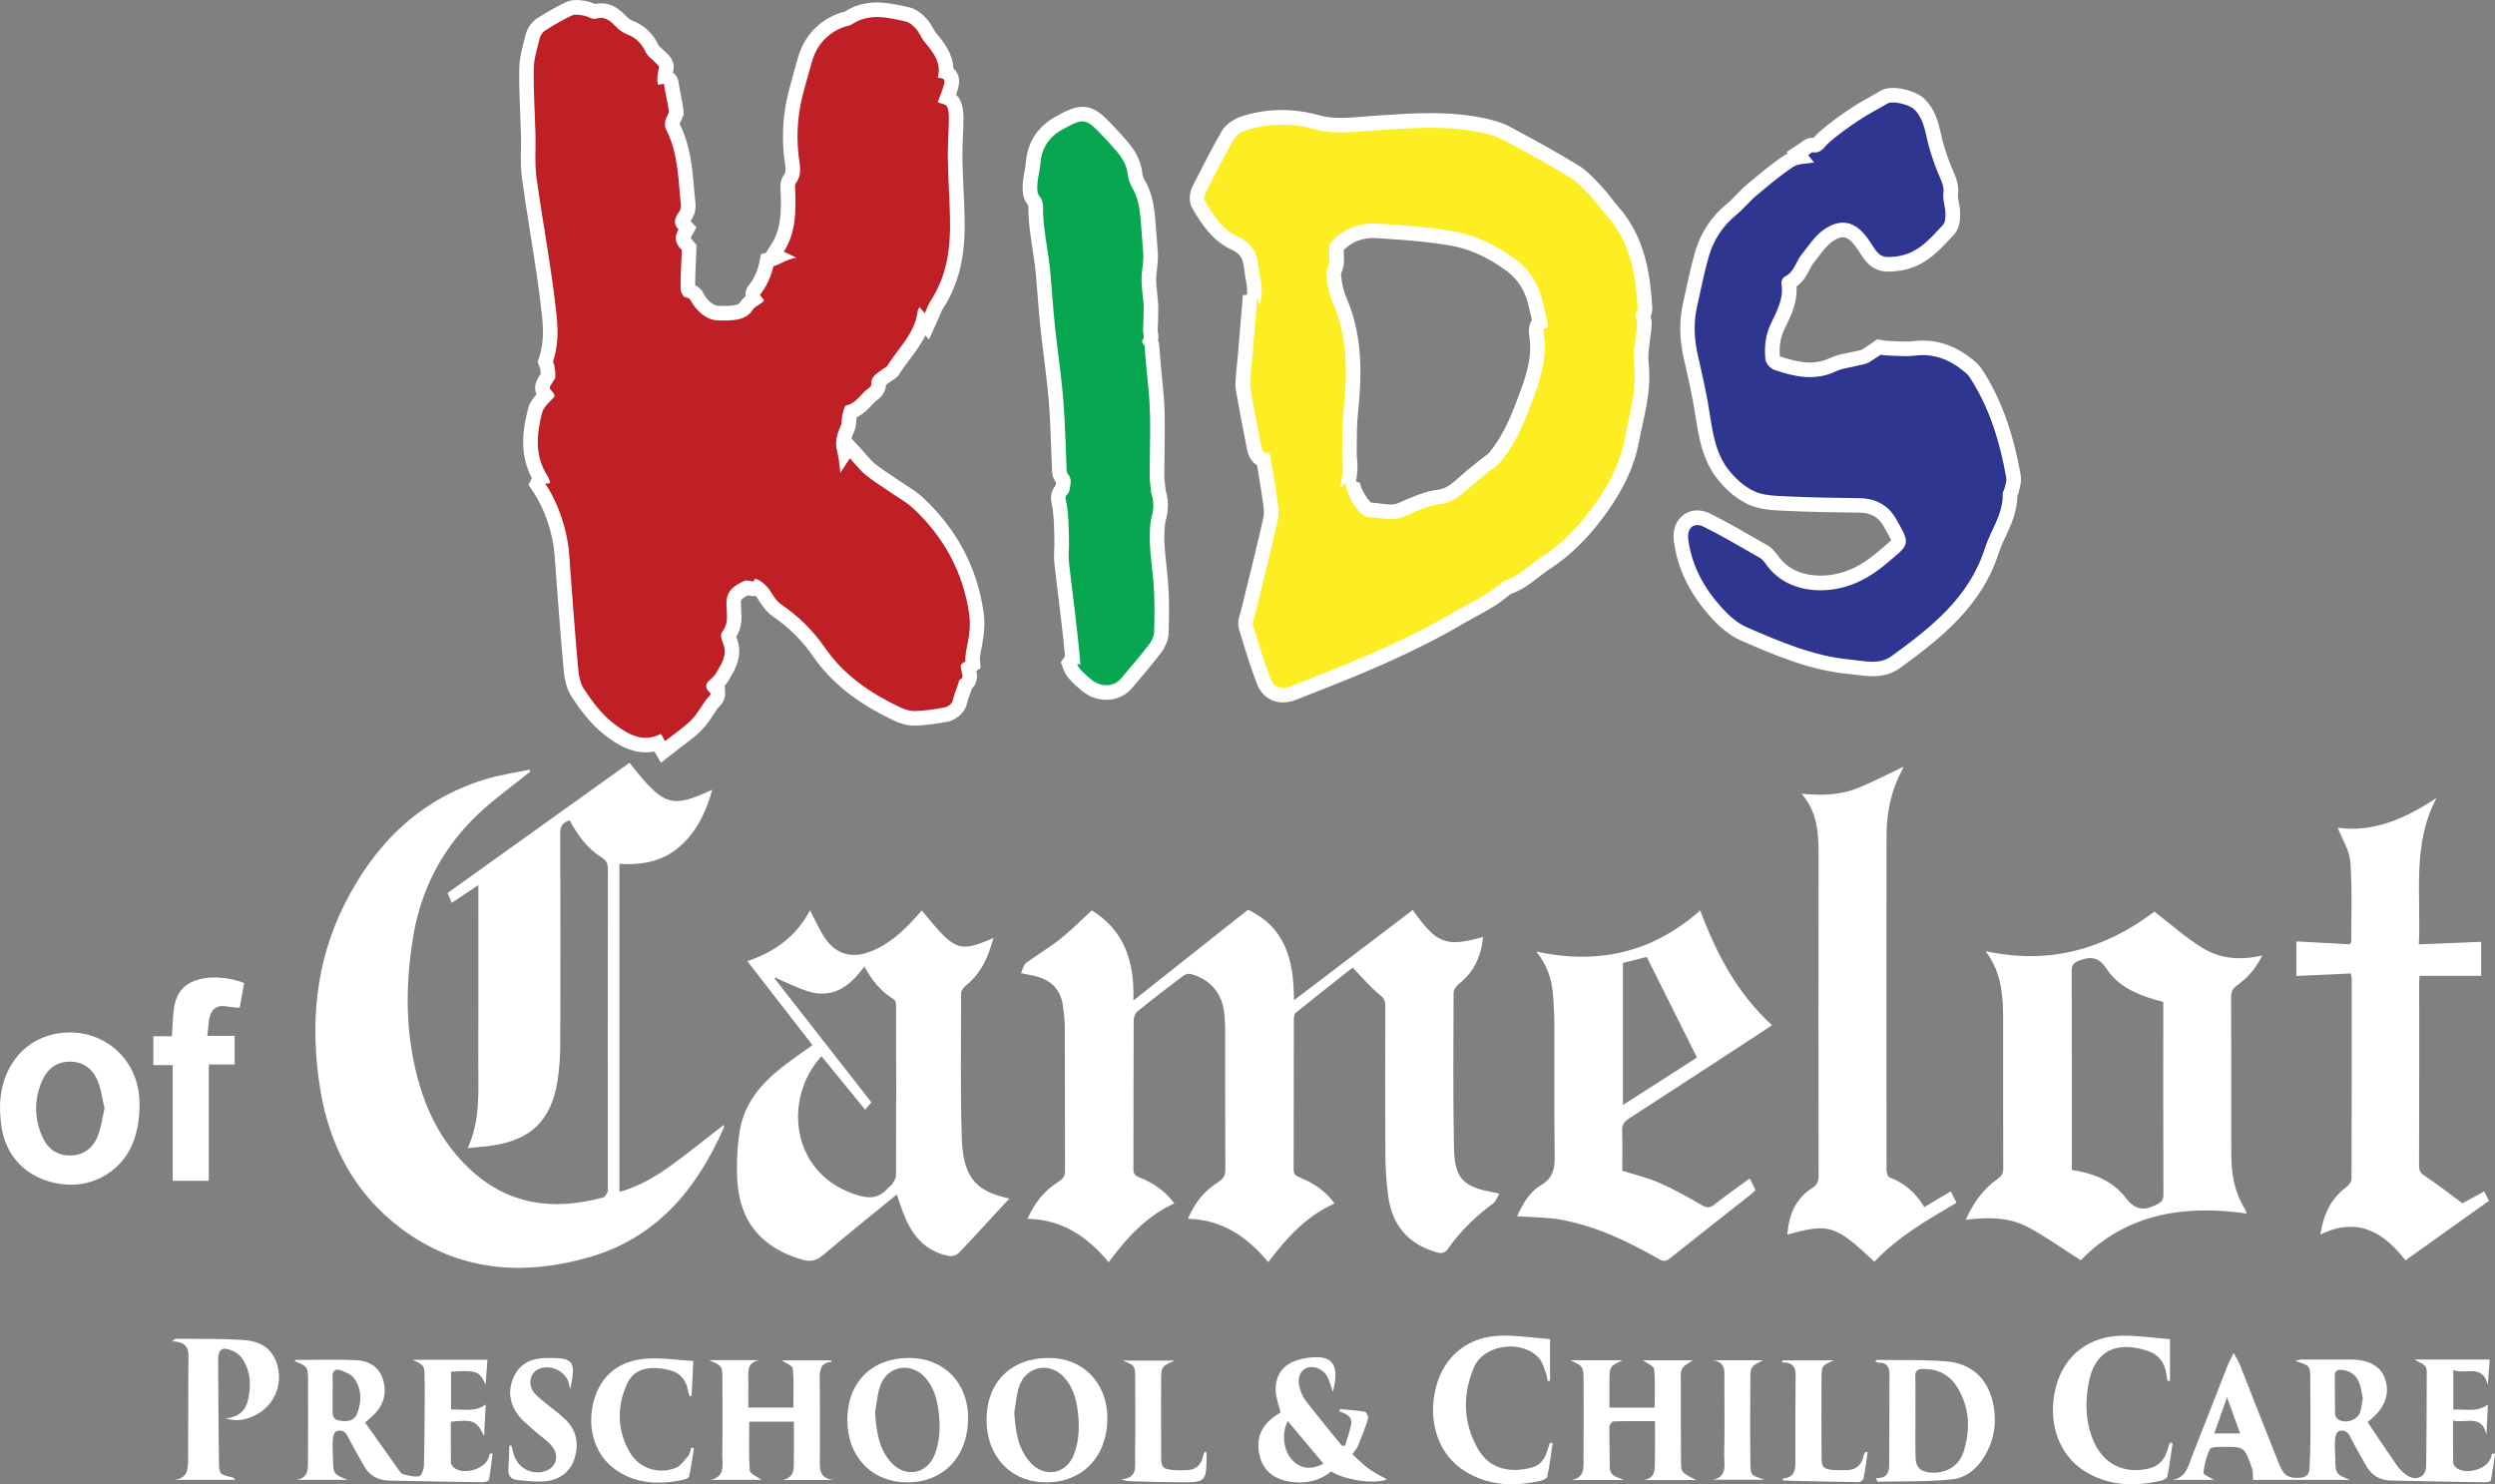 <?xml version="1.0" encoding="utf-8"?>
<!-- Generator: Adobe Illustrator 16.0.3, SVG Export Plug-In . SVG Version: 6.00 Build 0)  -->
<!DOCTYPE svg PUBLIC "-//W3C//DTD SVG 1.1//EN" "http://www.w3.org/Graphics/SVG/1.1/DTD/svg11.dtd">
<svg version="1.1" id="BackGround_and_Characters" xmlns="http://www.w3.org/2000/svg" xmlns:xlink="http://www.w3.org/1999/xlink"
	 x="0px" y="0px" width="200px" height="118.978px" viewBox="21.363 -97.003 200 118.978"
	 enable-background="new 21.363 -97.003 200 118.978" xml:space="preserve">
<rect x="21.363" y="-97.003" width="200" height="118.978" fill="#808080" stroke="none"/>
<g>
	<path fill="#FFFFFF" d="M71.015-1.46c1.668-0.454,3.074-1.33,4.41-2.313c1.335-0.981,2.624-2.025,3.958-3.061
		c0.004,0.095,0.028,0.167,0.006,0.218c-2.166,4.943-5.41,8.843-10.779,10.388C63.265,5.31,58.092,4.917,53.498,1.46
		c-3.705-2.788-5.74-6.646-6.467-11.163c-0.817-5.083-0.414-10.066,1.913-14.736c2.407-4.833,5.98-8.444,11.263-10.078
		c1.168-0.361,2.395-0.535,3.594-0.792c0.023,0.053,0.043,0.106,0.067,0.159c-0.139,0.11-0.279,0.218-0.418,0.33
		c-1.161,0.933-2.373,1.812-3.473,2.813c-3.013,2.741-4.854,6.142-5.507,10.171c-0.653,4.019-0.622,8.01,0.564,11.937
		c0.748,2.482,1.989,4.697,3.873,6.503c3.117,2.996,6.81,3.48,10.834,2.373c0.144-0.041,0.247-0.282,0.333-0.448
		c0.043-0.087,0.009-0.213,0.009-0.322c0-8.498-0.006-16.996,0.01-25.495c0.002-0.461-0.112-0.739-0.516-0.989
		c-1.15-0.714-1.915-1.79-2.544-2.957c-0.582,0.143-0.766,0.462-0.763,1.034c0.022,5.623,0.022,11.245,0.004,16.867
		c-0.004,0.99-0.066,1.991-0.22,2.969c-0.503,3.18-2.137,4.755-5.311,5.202C60.156-5.08,59.56-5.042,58.851-4.97
		c1.034-2.241,0.846-4.506,0.853-6.744c0.015-4.498,0.004-8.995,0.004-13.494c0-0.237,0-0.474,0-0.842
		c-0.752,0.502-1.423,0.947-2.133,1.422c-0.112-0.263-0.209-0.492-0.336-0.79c4.866-3.481,9.724-6.959,14.583-10.439
		c2.744,3.487,3.339,3.683,6.634,2.163c-0.488,1.769-1.221,3.316-2.569,4.52c-1.38,1.233-3.052,1.528-4.871,1.422
		C71.015-18.982,71.015-10.257,71.015-1.46z"/>
	<path fill="#FFFFFF" d="M123.031,4.17c-1.688-2.003-3.668-3.414-6.447-3.472c0.548-1.285,1.333-2.261,2.439-2.949
		c0.425-0.261,0.566-0.546,0.563-1.038c-0.021-3.674-0.01-7.35-0.014-11.026c0-0.432-0.019-0.865-0.053-1.297
		c-0.13-1.7-1.078-2.869-2.715-3.316c-0.168-0.045-0.423,0.018-0.566,0.127c-1.241,0.938-2.478,1.886-3.688,2.864
		c-0.179,0.145-0.31,0.461-0.31,0.699c-0.021,3.979-0.011,7.958-0.021,11.936c-0.001,0.354,0.097,0.531,0.441,0.667
		c1.099,0.433,2.069,1.065,2.838,2.096c-2.222,1.019-3.802,2.737-5.261,4.716c-1.699-2.029-3.724-3.423-6.505-3.481
		c0.573-1.313,1.387-2.297,2.516-2.997c0.356-0.22,0.491-0.457,0.49-0.879c-0.016-3.785-0.003-7.568-0.018-11.353
		c-0.001-0.622-0.069-1.249-0.155-1.869c-0.188-1.348-1.028-2.089-2.314-2.378c-0.292-0.066-0.587-0.121-1.046-0.214
		c0.144-0.307,0.196-0.655,0.397-0.803c0.898-0.671,1.876-1.238,2.752-1.935c0.878-0.695,1.667-1.502,2.53-2.29
		c2.616,1.61,3.436,4.121,3.33,7.224c3.143-2.489,6.164-4.883,9.19-7.279c3.049,1.452,3.684,4.136,3.679,7.26
		c3.247-2.468,6.386-4.854,9.527-7.238c1.923,2.72,2.662,3.002,5.638,2.159c-0.141,1.521-0.714,2.79-1.92,3.753
		c-0.208,0.167-0.444,0.463-0.445,0.701c-0.019,4.131-0.049,8.262,0.03,12.39c0.047,2.532,0.718,3.197,3.204,3.638
		c0.083,0.014,0.163,0.037,0.438,0.101c-0.206,0.326-0.31,0.651-0.536,0.814c-1.378,1-2.577,2.177-3.56,3.563
		c-0.279,0.394-0.533,0.44-0.957,0.317c-2.287-0.67-3.564-2.202-3.866-4.533c-0.138-1.068-0.215-2.153-0.222-3.229
		c-0.025-4.002-0.015-8.002-0.003-12.002c0-0.427-0.147-0.639-0.496-0.922c-0.755-0.615-1.387-1.379-2.122-2.134
		c-1.439,1.138-3.001,2.361-4.549,3.609c-0.118,0.095-0.166,0.339-0.167,0.515c-0.009,4.022,0,8.044-0.017,12.064
		c-0.003,0.396,0.19,0.51,0.492,0.634c1.093,0.448,2.06,1.074,2.792,2.084C126.084,0.477,124.506,2.209,123.031,4.17z"/>
	<path fill="#FFFFFF" d="M202.698-20.412c-0.508,1.085-1.21,1.813-2.033,2.417c-0.33,0.242-0.457,0.504-0.455,0.917
		c0.018,4.194,0.007,8.39,0.013,12.583c0,1.558,0.246,3.056,1.092,4.406c0.054,0.085,0.077,0.19,0.147,0.367
		c-5.104-0.738-9.722,0.049-13.306,3.746c-1.476-0.937-2.817-1.913-4.275-2.678c-1.508-0.792-3.198-0.786-4.946-0.563
		c0.611-1.375,1.411-2.479,2.569-3.292c0.321-0.224,0.441-0.458,0.439-0.846c-0.014-3.893-0.009-7.783-0.009-11.675
		c0-1.977-0.053-3.944-1.403-5.726c5.165,1.132,9.604-0.209,13.531-3.168c1.278,0.98,2.482,2.061,3.836,2.9
		C199.317-20.144,200.948-19.994,202.698-20.412z M187.442-3.213c1.723,0.25,3.255,0.859,4.281,2.187
		c0.74,0.956,1.399,1.131,2.447,0.622c0.437-0.211,0.616-0.355,0.614-0.854c-0.021-4.922-0.012-9.849-0.012-14.774
		c0-0.213,0-0.425,0-0.653c-0.251-0.07-0.457-0.125-0.665-0.183c-1.528-0.44-2.97-1.104-3.86-2.448
		c-0.62-0.939-1.218-1.058-2.192-0.69c-0.484,0.183-0.625,0.359-0.624,0.846c0.014,5.097,0.01,10.195,0.01,15.292
		C187.442-3.678,187.442-3.486,187.442-3.213z"/>
	<path fill="#FFFFFF" d="M86.488-13.23c-1.725-2.224-3.44-4.434-5.219-6.725c2.19-0.743,3.915-1.967,5.028-4.081
		c0.112,0.229,0.175,0.371,0.247,0.506c0.341,0.623,0.625,1.289,1.041,1.859c0.851,1.167,2.071,1.492,3.453,0.984
		c1.526-0.561,2.684-1.621,3.748-2.807c0.157-0.174,0.311-0.35,0.47-0.531c2.68,3.297,2.96,3.407,5.74,2.215
		c-0.397,1.512-0.994,2.836-2.215,3.818c-0.176,0.141-0.374,0.401-0.374,0.605c-0.006,3.891-0.07,7.786,0.057,11.674
		c0.113,3.464,1.466,4.243,3.812,4.792c-0.319,0.342-0.643,0.681-0.959,1.025c-1.028,1.111-2.041,2.235-3.089,3.323
		c-0.167,0.176-0.519,0.301-0.751,0.259c-1.756-0.313-2.846-1.447-3.529-3.02c-0.264-0.607-0.457-1.245-0.698-1.919
		C91.26,0.377,89.285,1.957,87.36,3.59c-0.554,0.468-1.03,0.581-1.736,0.372c-3.168-0.928-4.963-3.008-5.153-6.29
		c-0.077-1.346-0.02-2.727,0.199-4.055c0.346-2.106,1.636-3.684,3.27-4.982C84.746-12.002,85.603-12.582,86.488-13.23z
		 M87.211-12.335c-3.053,3.336-2.499,9.244,2.538,11.021c1.098,0.386,2.011,0.511,2.812-0.478c0.08-0.097,0.229-0.146,0.293-0.251
		c0.135-0.223,0.333-0.469,0.333-0.706c0.019-4.54,0.017-9.08,0.007-13.621c0-0.175-0.046-0.44-0.166-0.512
		c-1.04-0.637-1.787-1.537-2.369-2.646c-0.252,0.307-0.447,0.565-0.662,0.803c-0.986,1.092-2.188,1.638-3.654,1.247
		c-0.764-0.203-1.485-0.57-2.221-0.873c-0.205-0.085-0.399-0.199-0.6-0.3c-0.021,0.031-0.041,0.063-0.062,0.093
		c2.581,3.297,5.161,6.597,7.752,9.913c-0.174,0.209-0.317,0.383-0.495,0.598C89.534-9.494,88.39-10.893,87.211-12.335z"/>
	<path fill="#FFFFFF" d="M157.656-24.023c1.278,3.449,2.953,6.638,5.745,9.198c-0.223,0.154-0.408,0.287-0.599,0.411
		c-3.619,2.362-7.234,4.728-10.862,7.075c-0.387,0.251-0.562,0.51-0.546,0.984c0.038,1.077,0.012,2.158,0.012,3.201
		c1.02,0.322,2.018,0.55,2.938,0.954c1.181,0.518,2.32,1.149,3.433,1.801c0.41,0.237,0.649,0.23,1.008-0.048
		c0.918-0.715,1.87-1.383,2.833-2.09c0.166,0.333,0.313,0.619,0.474,0.938c-0.157,0.139-0.292,0.272-0.44,0.388
		c-2.139,1.688-4.284,3.364-6.411,5.066c-0.319,0.255-0.541,0.276-0.901,0.074c-2.444-1.401-4.98-2.617-7.769-3.144
		c-1.152-0.216-2.349-0.202-3.596-0.295c0.423-0.919,0.958-1.925,1.897-2.475c1.043-0.612,1.128-1.422,1.115-2.465
		c-0.049-3.414-0.011-6.831-0.024-10.247c-0.003-0.885-0.042-1.773-0.12-2.656c-0.107-1.201-0.475-2.322-1.334-3.37
		C149.494-19.646,153.847-20.653,157.656-24.023z M151.457-19.81c0,3.813,0,7.551,0,11.385c2.047-1.313,4.014-2.573,5.935-3.803
		c-1.365-2.732-2.689-5.387-4.028-8.066C152.758-20.136,152.112-19.974,151.457-19.81z"/>
	<path fill="#FFFFFF" d="M215.262-21.303c1.759-0.072,3.387-0.137,4.991-0.201c0,0.87,0,1.851,0,2.727c-1.604,0-3.226,0-4.938,0
		c-0.006,0.103-0.029,0.309-0.029,0.515c0,4.908,0.007,9.815-0.01,14.725c-0.004,0.433,0.168,0.609,0.516,0.837
		c0.981,0.648,1.909,1.379,2.958,2.154c0.461-0.251,1.082-0.587,1.753-0.955c0.147,0.293,0.275,0.555,0.377,0.756
		c-2.237,1.596-4.443,3.17-6.691,4.771c-1.684-2.14-3.744-3.574-6.824-2.063c0.253-1.646,0.859-2.893,2.089-3.813
		c0.195-0.146,0.408-0.426,0.408-0.645c0.019-5.363,0.014-10.726,0.013-16.088c0-0.082-0.027-0.168-0.061-0.384
		c-1.453,0.067-2.904,0.133-4.373,0.199c0-0.874,0-1.88,0-2.769c1.45,0.078,2.886,0.158,4.251,0.231
		c0.103-0.128,0.151-0.161,0.151-0.194c-0.009-2.139,0.085-4.285-0.076-6.411c-0.072-0.936-0.661-1.833-1.012-2.74
		c2.886,0.412,5.447-0.759,7.92-2.382C214.702-29.323,215.442-25.342,215.262-21.303z"/>
	<path fill="#FFFFFF" d="M171.617,4.139c-3.158-2.955-3.615-3.101-6.98-2.176c0.116-1.569,0.65-2.872,1.985-3.729
		c0.4-0.261,0.522-0.523,0.522-0.983c-0.014-8.499-0.018-16.997-0.001-25.495c0.001-1.79-0.013-3.557-1.365-5.135
		c1.587,0.161,3.018,0.117,4.351-0.397c1.319-0.509,2.577-1.183,3.809-1.759c0.002-0.006-0.026,0.125-0.09,0.239
		c-0.883,1.635-1.258,3.398-1.259,5.239c-0.013,8.954-0.011,17.904,0,26.856c0,0.201,0.103,0.529,0.238,0.579
		c1.208,0.45,2.11,1.247,2.793,2.381c0.714-0.424,1.396-0.83,2.12-1.262c0.155,0.31,0.294,0.592,0.458,0.92
		C175.829,0.796,173.493,2.152,171.617,4.139z"/>
	<path fill="#FFFFFF" d="M211.154,17.002c0.797,1.183,1.558,2.335,2.346,3.468c0.194,0.279,0.448,0.537,0.724,0.738
		c0.758,0.556,1.597,0.238,1.616-0.654c0.051-2.528,0.03-5.056,0.053-7.584c0.008-0.678-0.558-0.683-0.962-0.993
		c1.986,0,3.972,0,6.01,0c-0.05,0.629-0.104,1.333-0.159,2.04c-0.397-1.725-1.791-0.804-2.761-1.197c0,1.109,0,2.103,0,3.175
		c0.922-0.072,1.872,0.251,2.774-0.405c-0.042,0.834-0.081,1.626-0.121,2.417c-0.356-1.702-1.696-0.871-2.676-1.14
		c0,1.177-0.008,2.271,0.011,3.362c0,0.132,0.106,0.29,0.209,0.387c0.717,0.666,2.528,0.176,2.799-0.749
		c0.033-0.119,0.084-0.237,0.127-0.356c0.071,0.011,0.146,0.017,0.22,0.028c-0.106,0.711-0.198,1.425-0.336,2.133
		c-0.018,0.08-0.293,0.149-0.447,0.149c-2.527-0.041-5.057-0.084-7.585-0.142c-0.863-0.02-1.529-0.421-1.958-1.178
		c-0.447-0.79-0.902-1.574-1.309-2.383c-0.214-0.422-0.551-0.521-0.902-0.389c-0.161,0.061-0.269,0.421-0.286,0.655
		c-0.038,0.472,0.007,0.949,0.014,1.425c0.02,1.342,0.02,1.342,1.176,1.816c-2.627,0-5.251,0-7.766,0
		c-0.026-0.331,0.012-0.677-0.093-0.972c-0.594-1.687-0.607-1.691-2.373-1.673c-0.344,0.002-0.905,0-0.99,0.179
		c-0.284,0.59-0.45,1.257-0.521,1.911c-0.02,0.142,0.527,0.351,0.863,0.557c-1.141,0-2.26,0-3.382,0
		c1.151-0.154,1.306-1.13,1.629-1.947c0.96-2.43,1.905-4.864,2.862-7.295c0.107-0.269,0.259-0.521,0.46-0.921
		c0.204,0.375,0.355,0.602,0.454,0.846c1.067,2.69,2.119,5.386,3.192,8.072c0.371,0.927,0.771,1.142,1.682,1.072
		c0.473-0.036,0.727-0.245,0.746-0.712c0.032-0.863,0.073-1.728,0.077-2.591c0.01-1.492-0.011-2.984-0.014-4.475
		c-0.004-1.212-0.004-1.212-1.21-1.585c0.242-0.059,0.361-0.113,0.482-0.113c1.319-0.002,2.639,0.002,3.954,0.003
		c0.042,0,0.088-0.001,0.128,0c1.428,0.042,2.307,0.564,2.65,1.572c0.377,1.104,0.002,2.232-1.029,3.116
		C211.437,16.753,211.342,16.839,211.154,17.002z M210.766,15.082c-0.076-0.356-0.126-0.767-0.256-1.148
		c-0.231-0.674-0.722-1.074-1.439-1.124c-0.293-0.022-0.555,0.044-0.548,0.453c0.018,1.017-0.002,2.034,0.018,3.05
		c0.002,0.148,0.088,0.352,0.205,0.435c0.59,0.436,1.604,0.108,1.821-0.591C210.669,15.831,210.693,15.479,210.766,15.082z
		 M199.882,15.002c-0.374,1.062-0.69,1.968-1.021,2.904c0.722,0,1.355,0,2.074,0C200.585,16.949,200.26,16.053,199.882,15.002z"/>
	<path fill="#FFFFFF" d="M21.37-7.896c-0.126-2.926,1.409-5.323,3.82-6.071c3.614-1.12,7.158,1.302,7.347,5.096
		c0.05,1.035-0.067,2.135-0.383,3.118c-0.82,2.543-3.303,4.023-5.869,3.67c-2.809-0.388-4.622-2.277-4.863-5.065
		C21.397-7.429,21.382-7.708,21.37-7.896z M29.743-8.165c-0.179-0.749-0.27-1.509-0.549-2.192c-0.383-0.942-1.125-1.532-2.196-1.543
		c-1.069-0.01-1.817,0.558-2.237,1.488c-0.669,1.489-0.667,3.031-0.012,4.522c0.42,0.957,1.188,1.54,2.287,1.513
		c1.069-0.028,1.801-0.63,2.172-1.577C29.479-6.641,29.567-7.402,29.743-8.165z"/>
	<path fill="#FFFFFF" d="M60.288,13.992c-0.486-1.084-0.709-1.177-2.772-1.042c0,0.987,0,1.982,0,3.045
		c0.939-0.076,1.892,0.25,2.782-0.413c-0.042,0.84-0.083,1.632-0.129,2.535c-0.61-1.247-0.846-1.342-2.668-1.154
		c0,1.087-0.007,2.18,0.009,3.274c0.002,0.129,0.11,0.287,0.214,0.383c0.727,0.661,2.522,0.166,2.793-0.76
		c0.036-0.12,0.087-0.236,0.131-0.354c0.068,0.008,0.138,0.015,0.205,0.021c-0.091,0.701-0.167,1.401-0.297,2.093
		c-0.021,0.096-0.315,0.2-0.481,0.197c-2.525-0.035-5.051-0.081-7.578-0.137c-0.864-0.021-1.531-0.419-1.959-1.18
		c-0.446-0.79-0.904-1.572-1.31-2.381c-0.211-0.421-0.548-0.522-0.9-0.39c-0.159,0.059-0.272,0.418-0.289,0.651
		c-0.036,0.496,0.006,0.993,0.015,1.491c0.021,1.293,0.019,1.293,1.179,1.751c-1.376,0-2.752,0-4.131,0
		c1.038-0.135,0.942-0.933,0.949-1.628c0.016-2.051,0.005-4.104,0.005-6.156c0-1.292,0-1.292-1.07-1.73
		c0.02-0.033,0.038-0.096,0.057-0.096c1.597-0.003,3.197-0.045,4.791,0.016c1.033,0.037,1.908,0.473,2.231,1.559
		c0.325,1.083,0.053,2.047-0.761,2.844c-0.184,0.18-0.382,0.342-0.673,0.599c0.912,1.288,1.815,2.572,2.726,3.85
		c0.086,0.12,0.204,0.27,0.329,0.3c0.428,0.091,0.884,0.234,1.286,0.151c0.182-0.038,0.367-0.559,0.375-0.864
		c0.048-1.965,0.051-3.931,0.066-5.899c0.002-0.344-0.013-0.688-0.015-1.036c-0.003-1.077,0-1.077-0.975-1.534
		c1.991,0,3.984,0,6.016,0C60.395,12.605,60.341,13.299,60.288,13.992z M48.025,14.734c0,0.412,0.002,0.821-0.001,1.232
		c-0.005,0.395-0.047,0.782,0.496,0.898c0.689,0.146,1.25,0,1.456-0.511c0.393-0.972,0.398-1.972-0.212-2.847
		c-0.229-0.327-0.709-0.529-1.116-0.671c-0.383-0.133-0.66,0.047-0.628,0.538C48.048,13.823,48.025,14.279,48.025,14.734z"/>
	<path fill="#FFFFFF" d="M37.975-13.967c0.531,0,0.854,0,1.177,0c0.322,0,0.646,0,1.021,0c0,0.764,0,1.503,0,2.3
		c-0.663,0-1.324,0-2.074,0c0,3.129,0,6.204,0,9.319c-1.003,0-1.918,0-2.891,0c0-3.086,0-6.146,0-9.275c-0.54,0-1.024,0-1.551,0
		c0-0.792,0-1.518,0-2.313c0.468,0,0.952,0,1.485,0c0.045-0.7,0.063-1.341,0.132-1.975c0.175-1.642,0.928-2.422,2.551-2.685
		c0.883-0.145,2.246,0.022,3.107,0.397c-0.112,0.634-0.228,1.286-0.349,1.971c-0.772,0.068-1.714-0.49-2.234,0.316
		C38.035-15.425,38.1-14.691,37.975-13.967z"/>
	<path fill="#FFFFFF" d="M147.243,12.036c1.353,0,2.705,0,4.173,0c-1.028,0.502-1.03,0.502-1.038,1.636c-0.003,0.708,0,1.414,0,2.16
		c1.221,0,2.398,0,3.621,0c0-1.036,0.064-2.069-0.042-3.083c-0.027-0.263-0.585-0.473-0.902-0.708c1.308,0,2.656,0,3.998,0
		c-0.304,0.23-0.71,0.397-0.857,0.694c-0.16,0.318-0.096,0.757-0.097,1.147c-0.003,2.095-0.003,4.19,0.016,6.285
		c0.007,0.87,0.028,0.87,1.22,1.475c-1.465,0-2.83,0-4.198,0c1-0.18,0.869-0.959,0.885-1.624c0.022-1.007,0.007-2.016,0.007-3.098
		c-1.149,0-2.244-0.015-3.34,0.019c-0.115,0.004-0.315,0.27-0.317,0.417c-0.013,1.08,0.031,2.157,0.03,3.236
		c-0.003,0.781,0.617,0.799,1.12,1.04c-1.388,0-2.777,0-4.165,0c1.102-0.204,0.932-1.079,0.941-1.814
		c0.022-2.009,0.007-4.018,0.007-6.027C148.3,12.531,148.299,12.531,147.243,12.036z"/>
	<path fill="#FFFFFF" d="M78.209,12.029c1.355,0,2.707,0,4.063,0c-1.139,0.167-0.905,1.032-0.919,1.754
		c-0.012,0.666-0.002,1.331-0.002,2.045c1.208,0,2.385,0,3.607,0c0-1.038,0.057-2.088-0.042-3.122
		c-0.023-0.245-0.575-0.436-0.887-0.657c1.299,0,2.648,0,3.997,0c-0.004,0.04-0.006,0.109-0.016,0.11
		c-0.821,0.078-0.949,0.601-0.939,1.314c0.029,2.071,0.004,4.146,0.015,6.22c0.001,0.841-0.199,1.826,1.128,1.94
		c-1.366,0-2.732,0-4.098,0c1.018-0.219,0.866-1.027,0.881-1.726c0.021-0.967,0.003-1.934,0.003-2.948c-1.217,0-2.391,0-3.577,0
		c0,1.322-0.055,2.631,0.044,3.926c0.022,0.273,0.624,0.5,0.942,0.737c-1.303,0-2.693,0-4.082,0
		c1.227-0.261,0.916-1.261,0.932-2.049c0.037-1.965,0.012-3.932,0.012-5.896C79.272,12.489,79.271,12.489,78.209,12.029z"/>
	<path fill="#FFFFFF" d="M171.729,21.494c1.169,0.012,1.069-0.777,1.074-1.448c0.023-2.285,0.011-4.574,0.02-6.863
		c0.003-0.588-0.196-0.962-0.855-0.949c-0.088,0.001-0.176-0.06-0.277-0.098c0.049-0.07,0.071-0.126,0.092-0.126
		c1.854,0.026,3.716-0.029,5.56,0.113c2.165,0.168,3.48,1.505,3.841,3.65c0.197,1.179,0.069,2.326-0.444,3.412
		c-0.599,1.259-1.544,2.26-2.932,2.405c-1.962,0.2-3.952,0.135-5.932,0.184C171.827,21.681,171.779,21.587,171.729,21.494z
		 M174.9,16.511c0.003,0,0.005,0,0.007,0c0,1.1-0.02,2.201,0.007,3.3c0.016,0.804,0.389,1.162,1.194,1.23
		c1.207,0.105,2.279-0.502,2.646-1.643c0.572-1.776,0.512-3.541-0.484-5.174c-0.616-1.014-1.556-1.513-2.768-1.487
		c-0.42,0.008-0.623,0.135-0.609,0.604C174.92,14.395,174.9,15.453,174.9,16.511z"/>
	<path fill="#FFFFFF" d="M124.011,16.214c-0.137-0.563-0.336-1.077-0.376-1.601c-0.105-1.421,0.616-2.337,2.003-2.661
		c0.085-0.021,0.169-0.045,0.252-0.06c2.225-0.398,2.91,0.342,2.32,2.681c-0.075-0.228-0.108-0.349-0.153-0.465
		c-0.116-0.298-0.193-0.626-0.37-0.884c-0.38-0.564-1.143-0.788-1.65-0.541c-0.475,0.229-0.698,0.845-0.502,1.534
		c0.107,0.369,0.249,0.755,0.48,1.051c0.949,1.226,1.939,2.419,2.914,3.628c0.088-0.006,0.177-0.014,0.264-0.022
		c0.156-0.529,0.334-1.055,0.461-1.591c0.173-0.718-0.347-0.96-0.928-1.138c0.021-0.064,0.046-0.126,0.068-0.19
		c0.664,0.061,1.332,0.098,1.988,0.211c0.115,0.021,0.289,0.407,0.241,0.565c-0.226,0.731-0.509,1.45-0.8,2.163
		c-0.098,0.234-0.285,0.429-0.456,0.68c0.442,0.396,0.848,0.818,1.313,1.157c0.459,0.331,0.981,0.578,1.458,0.855
		c-0.956,0.402-3.358,0.075-4.463-0.639c-1.041,0.829-2.233,1.049-3.528,0.781c-1.221-0.254-2.01-0.967-2.248-2.206
		c-0.236-1.22,0.165-2.211,1.179-2.942C123.666,16.442,123.865,16.313,124.011,16.214z M127.457,20.33
		c-0.976-1.162-1.916-2.283-2.871-3.421c-0.535,1.075-0.324,2.477,0.449,3.217C125.684,20.747,126.514,20.827,127.457,20.33z"/>
	<path fill="#FFFFFF" d="M39.442,16.695c0.984-0.073,1.594-0.569,1.799-1.465c0.274-1.192,0.231-2.373-0.521-3.409
		c-0.178-0.248-0.48-0.446-0.767-0.564c-0.802-0.324-1.108-0.104-1.104,0.76c0.016,2.7,0.024,5.401,0.063,8.102
		c0.016,1.074,0.048,1.074,1.088,1.308c0.076,0.018,0.146,0.061,0.205,0.193c-1.617,0-3.233,0-4.85,0
		c1.138-0.136,1.081-0.999,1.086-1.769c0.022-2.722,0-5.446,0.029-8.166c0.009-0.848-0.441-1.142-1.32-1.165
		c0.177-0.128,0.233-0.205,0.292-0.204c1.834,0.021,3.675-0.027,5.502,0.106c1.585,0.117,2.423,0.92,2.709,2.258
		c0.298,1.385-0.304,2.835-1.516,3.585C41.317,16.775,40.433,17.006,39.442,16.695z"/>
	<path fill="#FFFFFF" d="M94.243,11.852c2.783,0.005,4.729,1.987,4.725,4.819c-0.001,3.067-1.973,5.157-4.856,5.155
		c-2.863-0.002-4.835-2.053-4.827-5.025C89.292,13.804,91.253,11.847,94.243,11.852z M91.508,16.224
		c0.108,1.46,0.267,2.877,1.293,4.01c1.138,1.257,2.874,0.938,3.486-0.63c0.434-1.113,0.461-2.281,0.317-3.449
		c-0.118-0.977-0.377-1.916-1.036-2.683c-1.155-1.348-3.108-1.007-3.664,0.665C91.683,14.803,91.634,15.527,91.508,16.224z"/>
	<path fill="#FFFFFF" d="M105.211,21.826c-2.815-0.01-4.773-2.076-4.768-5.021c0.007-3.022,1.976-4.965,5.02-4.954
		c2.75,0.01,4.682,2.03,4.666,4.881C110.11,19.776,108.122,21.834,105.211,21.826z M102.667,16.232
		c0.108,1.459,0.267,2.874,1.295,4.007c1.14,1.255,2.873,0.933,3.484-0.641c0.435-1.115,0.458-2.281,0.315-3.45
		c-0.119-0.977-0.379-1.915-1.04-2.68c-1.159-1.344-3.108-0.998-3.662,0.675C102.839,14.809,102.792,15.533,102.667,16.232z"/>
	<path fill="#FFFFFF" d="M145.827,18.677c-0.136,0.896-0.251,1.796-0.429,2.684c-0.026,0.139-0.319,0.283-0.511,0.328
		c-2.112,0.486-4.179,0.422-6.07-0.741c-2.167-1.328-3.065-4.044-2.333-6.801c0.661-2.478,2.591-4.036,5.259-4.083
		c1.304-0.021,2.613,0.184,3.872,0.282c0,1.193,0,2.265,0,3.338c-0.066,0.004-0.135,0.009-0.202,0.011
		c-0.028-0.175-0.031-0.359-0.093-0.521c-0.169-0.435-0.274-0.94-0.563-1.277c-1.337-1.553-4.446-1.162-5.242,0.71
		c-0.924,2.172-0.879,4.402,0.293,6.49c0.969,1.726,2.682,2.002,4.392,1.527c0.6-0.166,0.958-0.636,1.156-1.222
		c0.084-0.255,0.17-0.507,0.253-0.76C145.683,18.652,145.755,18.665,145.827,18.677z"/>
	<path fill="#FFFFFF" d="M195.309,10.347c0,1.228,0,2.284,0,3.341c-0.066,0.001-0.136,0.005-0.201,0.009
		c-0.028-0.174-0.064-0.347-0.086-0.524c-0.125-0.913-0.585-1.579-1.472-1.877c-2.492-0.843-4.286-0.055-4.767,2.593
		c-0.286,1.579-0.243,3.144,0.408,4.641c0.797,1.826,2.401,2.623,4.33,2.208c0.795-0.171,1.304-0.628,1.549-1.395
		c0.074-0.233,0.153-0.468,0.229-0.702c0.074,0.013,0.147,0.025,0.223,0.041c-0.137,0.894-0.251,1.794-0.429,2.682
		c-0.028,0.142-0.32,0.285-0.515,0.328c-2.131,0.489-4.219,0.424-6.123-0.773c-2.141-1.346-3.017-4.074-2.264-6.829
		c0.662-2.432,2.6-3.975,5.245-4.02C192.741,10.044,194.05,10.248,195.309,10.347z"/>
	<path fill="#FFFFFF" d="M76.939,12.096c-0.054,1.04-0.096,1.923-0.138,2.81c-0.047,0.005-0.094,0.012-0.141,0.016
		c-0.035-0.083-0.081-0.167-0.098-0.258c-0.231-1.227-0.758-1.741-1.995-1.936c-1.447-0.226-2.452,0.125-2.938,1.198
		c-0.827,1.816-0.8,3.669,0.175,5.421c0.736,1.326,2.286,1.873,3.705,1.326c0.413-0.161,0.725-0.617,1.035-0.981
		c0.137-0.163,0.157-0.428,0.23-0.647c0.074,0.01,0.146,0.022,0.217,0.031c-0.121,0.754-0.226,1.511-0.381,2.257
		c-0.024,0.116-0.257,0.238-0.41,0.27c-1.991,0.436-3.929,0.381-5.63-0.898c-1.605-1.214-2.19-3.373-1.579-5.512
		c0.548-1.916,1.999-3.139,4.188-3.285C74.411,11.825,75.66,12.021,76.939,12.096z"/>
	<path fill="#FFFFFF" d="M67.077,14.351c-0.044-0.179-0.082-0.358-0.135-0.536c-0.29-0.975-1.585-1.511-2.479-1.032
		c-0.634,0.341-0.794,1.203-0.288,1.853c0.26,0.333,0.629,0.585,0.958,0.86c0.528,0.442,1.102,0.838,1.59,1.322
		c0.86,0.857,1.054,1.927,0.708,3.055c-0.337,1.095-1.176,1.726-2.28,1.855c-0.776,0.09-1.581-0.014-2.365-0.097
		c-0.458-0.047-0.708-0.352-0.672-0.86c0.048-0.63,0.057-1.262,0.081-1.892c0.057,0,0.112,0,0.167-0.001
		c0.062,0.239,0.115,0.481,0.186,0.717c0.289,0.964,1.21,1.552,2.199,1.41c1.091-0.158,1.561-1.182,0.881-2.056
		c-0.351-0.451-0.869-0.768-1.298-1.156c-0.478-0.432-1.01-0.829-1.401-1.332c-0.743-0.96-0.886-2.066-0.346-3.168
		c0.522-1.068,1.493-1.434,2.627-1.44C67.355,11.837,67.55,12.081,67.077,14.351z"/>
	<path fill="#FFFFFF" d="M168.38,12.047c-1.001,0.41-1.001,0.41-1.003,1.575c-0.001,2.071-0.011,4.143,0.003,6.216
		c0.008,0.785,0.151,0.92,0.945,0.995c0.341,0.032,0.685,0.011,1.03,0.013c0.791,0.003,1.239-0.404,1.399-1.161
		c0.021-0.1,0.081-0.191,0.127-0.284c0.004-0.01,0.039-0.003,0.194-0.019c-0.107,0.733-0.192,1.444-0.333,2.142
		c-0.023,0.122-0.274,0.287-0.42,0.285c-1.985-0.026-3.968-0.077-5.954-0.126c-0.032-0.002-0.065-0.044-0.099-0.067
		c0.011-0.039,0.016-0.11,0.026-0.11c0.809-0.05,0.991-0.549,0.987-1.268c-0.012-2.353,0-4.706,0.018-7.058
		c0.005-0.705-0.371-1-1.115-0.968c0.032-0.057,0.065-0.111,0.1-0.163C165.649,12.047,167.015,12.047,168.38,12.047z"/>
	<path fill="#FFFFFF" d="M118.05,19.396c0.012,0.083,0.034,0.165,0.034,0.247c-0.013,2.14-0.058,2.194-2.157,2.178
		c-1.316-0.01-2.632-0.048-3.947-0.085c-0.221-0.004-0.443-0.051-0.742-0.162c1.358-0.073,1.102-1.056,1.112-1.818
		c0.03-2.071,0.012-4.142,0.01-6.216c0-1.075-0.021-1.099-1.001-1.477c1.362,0,2.729,0,4.159,0
		c-1.079,0.485-1.079,0.485-1.079,1.719c0,2.008-0.011,4.015,0.005,6.021c0.006,0.83,0.138,0.956,0.974,1.036
		c0.322,0.032,0.645,0.012,0.966,0.013c0.813,0.004,1.287-0.403,1.44-1.197c0.017-0.095,0.069-0.184,0.107-0.275
		C117.971,19.385,118.011,19.39,118.05,19.396z"/>
	<path fill="#FFFFFF" d="M162.7,12.036c-1.019,0.505-1.028,0.505-1.031,1.626c-0.008,2.094-0.025,4.189,0.003,6.281
		c0.023,1.442-0.041,1.257,1.146,1.675c-1.384,0-2.771,0-4.156,0c1.221-0.259,0.892-1.263,0.913-2.038
		c0.043-1.943,0.021-3.887,0.012-5.83c-0.002-0.711,0.186-1.542-0.905-1.714C159.983,12.036,161.287,12.036,162.7,12.036z"/>
</g>
<g>
	<path fill="#FFFFFF" d="M73.819-36.763c-0.233,0.047-0.468,0.07-0.706,0.07c-1.263,0-2.295-0.648-3.221-1.351
		c-1.188-0.9-2.075-2.14-2.716-3.118c-0.515-0.788-0.6-1.762-0.668-2.544l-0.008-0.104c-0.25-2.822-0.455-5.599-0.678-8.677
		c-0.126-1.741-0.778-3.683-1.704-5.07l-0.39-0.581L64-58.679c-1.021-1.907-0.737-3.863-0.309-5.545
		c0.122-0.476,0.403-0.86,0.68-1.17c-0.044-0.101-0.08-0.214-0.097-0.34c-0.081-0.532,0.185-0.932,0.42-1.287
		c0.005-0.008,0.012-0.019,0.02-0.027c-0.013-0.22-0.053-0.431-0.097-0.544l-0.156-0.386l0.126-0.398
		c0.36-1.14,0.35-2.129,0.22-3.358c-0.235-2.19-0.592-4.421-0.935-6.576c-0.226-1.422-0.46-2.89-0.661-4.347
		c-0.111-0.811-0.099-1.604-0.087-2.373c0.005-0.372,0.011-0.746,0.002-1.119c-0.016-0.577-0.039-1.155-0.063-1.732
		c-0.048-1.184-0.097-2.409-0.077-3.627c0.013-0.798,0.206-1.533,0.393-2.242c0.043-0.162,0.085-0.325,0.125-0.487
		c0.131-0.527,0.494-1.031,0.947-1.316c0.606-0.381,1.411-0.869,2.264-1.27c0.25-0.118,0.54-0.179,0.856-0.179
		c0.271,0,0.523,0.043,0.725,0.076c0.311,0.052,0.543,0.151,0.713,0.225c0.01,0.004,0.023,0.01,0.034,0.014
		c0.168-0.035,0.334-0.051,0.496-0.051c1.012,0,1.617,0.618,2.059,1.068c0.153,0.157,0.32,0.271,0.464,0.323
		c0.962,0.368,1.657,1.033,2.129,2.037l0,0c0.01,0,0.103,0.084,0.164,0.141c0.106,0.097,0.213,0.197,0.31,0.299
		c0.019,0.018,0.044,0.041,0.069,0.063c0.223,0.199,0.741,0.662,0.612,1.39l-0.043,0.225c0.248,0.192,0.417,0.479,0.458,0.815
		c0.037,0.297,0.111,0.662,0.183,1.015c0.098,0.477,0.19,0.928,0.208,1.301l0.01,0.229l-0.076,0.216
		c-0.067,0.188-0.139,0.333-0.208,0.464c-0.013,0.027-0.029,0.052-0.041,0.079c0.004,0.007,0.075,0.147,0.111,0.221
		c0.765,1.637,0.909,3.313,1.049,4.933c0.034,0.397,0.068,0.797,0.113,1.193c0.054,0.491-0.078,1.005-0.356,1.376
		c-0.015,0.022-0.029,0.041-0.041,0.057l0.483,0.513l-0.436,0.779c-0.019,0.031-0.033,0.056-0.041,0.075
		c0.034,0.046,0.09,0.111,0.131,0.158L77.2-77.36c0,0-0.037,0.911-0.049,1.184c-0.032,0.672-0.07,1.493-0.067,2.039
		c0.225,0.108,0.475,0.293,0.645,0.613c0.31,0.598,0.803,1.022,1.199,1.036c0.16,0.005,0.322,0.009,0.482,0.009
		c0.182,0,0.365-0.003,0.544-0.02c0.56-0.047,0.679-0.168,0.777-0.322c0.114-0.177,0.255-0.318,0.399-0.435
		c-0.057-0.474,0.19-0.811,0.302-0.933c0.229-0.257,0.643-1.014,0.786-1.708l0.154-0.75l0.379-0.081l0.461-0.725
		c0.782-1.229,0.792-2.58,0.724-4.356c-0.019-0.283-0.051-0.77,0.288-1.201c0.144-0.184,0.138-0.398,0.045-1.033
		c-0.021-0.145-0.042-0.287-0.056-0.427c-0.211-1.891-0.041-3.81,0.502-5.706c0.089-0.306,0.171-0.613,0.253-0.921
		c0.126-0.471,0.253-0.941,0.396-1.405c0.495-1.609,1.585-2.784,3.151-3.4c0.139-0.055,0.287-0.095,0.436-0.133
		c0.04-0.012,0.082-0.02,0.121-0.033c0.766-0.496,1.608-0.738,2.578-0.738c0.801,0,1.556,0.162,2.288,0.319l0.244,0.053
		c0.511,0.109,1.014,0.436,1.493,0.974c0.226,0.254,0.376,0.526,0.499,0.746c0.071,0.128,0.141,0.251,0.198,0.321l0.047,0.058
		c0.577,0.699,1.318,1.601,1.367,2.809c0.091,0.082,0.175,0.18,0.249,0.301c0.31,0.506,0.262,0.962-0.034,1.818
		c0.118,0.106,0.226,0.239,0.312,0.405c0.27,0.53,0.288,1.088,0.281,1.612c-0.003,0.445-0.023,0.891-0.042,1.336
		c-0.026,0.592-0.05,1.154-0.04,1.714c0.013,0.841,0.052,1.704,0.09,2.539c0.033,0.734,0.066,1.466,0.083,2.199
		c0.052,2.118-0.101,4.871-1.76,7.376c-0.061,0.092-0.126,0.254-0.196,0.427c-0.051,0.125-0.103,0.254-0.163,0.384l-0.737,1.624
		l-0.292-0.322c-0.36,0.735-0.836,1.369-1.279,1.957c-0.285,0.377-0.555,0.736-0.782,1.101c-0.207,0.334-0.499,0.498-0.656,0.584
		c-0.005,0.004-0.01,0.005-0.011,0.005c-0.002,0,0.003-0.004,0.011-0.012c-0.097,0.083-0.202,0.159-0.31,0.236
		c-0.039,0.028-0.087,0.063-0.129,0.095c-0.015,0.547-0.37,0.982-0.719,1.219c-0.123,0.083-0.266,0.238-0.419,0.401
		c-0.288,0.31-0.654,0.703-1.191,0.962l-0.041,0.172c-0.003,0.028-0.003,0.075-0.007,0.121c-0.01,0.215-0.025,0.541-0.18,0.879
		c-0.095,0.208-0.165,0.385-0.21,0.541l0.729,0.787c0.15,0.163,0.291,0.324,0.429,0.484c0.259,0.298,0.483,0.556,0.718,0.747
		c0.422,0.34,0.883,0.646,1.373,0.974c0.226,0.15,0.451,0.301,0.674,0.456c0.164,0.113,0.333,0.221,0.501,0.33
		c0.439,0.282,0.895,0.572,1.315,0.964c2.725,2.548,4.36,5.652,4.86,9.228c0.103,0.737,0.065,1.571-0.118,2.552l-0.058,0.295
		c-0.056,0.274-0.151,0.738-0.132,0.925l0.063,0.641l-0.34,0.267c0.05,0.242,0.068,0.37,0.051,0.537
		c-0.032,0.344-0.171,0.634-0.412,0.87c-0.066,0.208-0.13,0.382-0.188,0.541c-0.087,0.237-0.156,0.423-0.22,0.697
		c-0.17,0.725-0.912,1.286-1.531,1.406c-0.914,0.177-1.748,0.28-2.55,0.315l-0.122,0.001c-0.645,0-1.227-0.211-1.602-0.388
		c-2.992-1.416-5.07-3.066-6.539-5.198c-0.852-1.235-1.921-2.295-3.177-3.152c-0.607-0.414-0.997-1.048-1.28-1.51
		c-0.027-0.042-0.074-0.097-0.131-0.155c-0.078,0.014-0.144,0.015-0.187,0.015h-0.096l-0.1-0.015
		c-0.074-0.012-0.145-0.027-0.216-0.042c-0.005,0-0.009-0.001-0.014-0.001c-0.581,0.29-0.577,0.37-0.557,0.796
		c0.004,0.094,0.01,0.188,0.016,0.281c0.042,0.625,0.096,1.45-0.392,2.262c0.597,1.445-0.078,2.581-0.529,3.337l-0.125,0.213
		c-0.093,0.161-0.202,0.293-0.311,0.407l0.048,0.045l0.025,0.522c0.013,0.562-0.335,0.924-0.565,1.163
		c-0.021,0.022-0.043,0.044-0.062,0.063c-0.084,0.125-0.166,0.251-0.25,0.38c-0.287,0.445-0.611,0.947-1.05,1.379
		c-0.476,0.468-1,0.861-1.511,1.244c-0.214,0.162-0.434,0.325-0.655,0.501l-1.05,0.827L73.819-36.763z"/>
	<path fill="#FFFFFF" d="M171.476-42.795c-0.435,0-0.845-0.053-1.242-0.103c-0.188-0.024-0.378-0.047-0.564-0.064
		c-3.191-0.283-6.003-1.501-8.721-2.68c-0.813-0.352-1.628-0.977-2.425-1.862c-1.722-1.906-2.696-3.912-2.984-6.129
		c-0.094-0.719,0.077-1.37,0.484-1.831c0.353-0.401,0.849-0.625,1.397-0.625c0.348,0,0.701,0.091,1.053,0.266
		c1.267,0.634,2.503,1.348,3.699,2.037l0.857,0.491c0.427,0.242,0.698,0.622,0.858,0.846c0.7,0.978,1.748,1.507,3.116,1.582
		c0.104,0.005,0.208,0.008,0.313,0.008c1.237,0,2.485-0.405,3.613-1.173c0.56-0.382,1.086-0.836,1.645-1.317l0.219-0.188
		c0.078-0.068,0.129-0.118,0.163-0.155c-0.017-0.044-0.044-0.111-0.091-0.199c-0.123-0.247-0.26-0.484-0.396-0.724l-0.107-0.189
		c-0.433-0.764-1.028-1.092-1.989-1.104c-1.753-0.018-3.833-0.048-5.939-0.149l-0.146-0.006c-0.901-0.042-1.923-0.089-2.839-0.528
		c-0.894-0.427-1.779-1.173-2.486-2.099c-1.156-1.515-1.442-3.359-1.67-4.839c-0.25-1.628-0.61-3.241-0.929-4.605
		c-0.385-1.646-0.414-3.138-0.09-4.564c0.088-0.383,0.17-0.769,0.253-1.154c0.208-0.963,0.424-1.961,0.708-2.938
		c0.452-1.555,1.315-2.861,2.563-3.881c0.249-0.203,0.491-0.452,0.747-0.718c0.271-0.279,0.553-0.567,0.878-0.841l0.095-0.081
		c0.935-0.785,1.899-1.597,2.958-2.293c0.063-0.041,0.127-0.079,0.191-0.112l-0.088-0.108l1.094-0.712l0.03-0.027
		c0.157-0.129,0.484-0.397,0.968-0.397h0.075c0.031-0.034,0.067-0.073,0.095-0.105c0.119-0.131,0.238-0.261,0.372-0.378
		c0.866-0.762,1.812-1.417,2.542-1.901c0.49-0.325,0.994-0.607,1.483-0.879c0.282-0.158,0.565-0.316,0.843-0.483
		c0.279-0.167,0.614-0.248,1.021-0.248c0.686,0,1.93,0.28,2.548,0.901c0.867,0.872,1.104,1.937,1.299,2.791
		c0.045,0.205,0.092,0.409,0.147,0.611c0.197,0.722,0.445,1.446,0.74,2.15l0.09,0.208c0.208,0.475,0.496,1.126,0.384,1.971
		c-0.014,0.103,0.027,0.324,0.066,0.52c0.043,0.24,0.097,0.513,0.107,0.811c0.021,0.564-0.016,1.277-0.491,1.792l-0.192,0.209
		c-1.075,1.173-2.293,2.503-4.372,2.716c-0.265,0.029-0.487,0.045-0.68,0.045c-1.212,0-1.772-0.699-2.2-1.353l-0.105-0.163
		c-0.099-0.151-0.197-0.303-0.302-0.451c-0.371-0.524-0.724-0.79-1.05-0.79c-0.237,0-0.542,0.128-0.879,0.367
		c-0.383,0.27-0.729,0.725-1.096,1.208c-0.137,0.179-0.271,0.359-0.411,0.531c-0.09,0.111-0.184,0.289-0.28,0.478
		c-0.218,0.42-0.498,0.967-1.056,1.375c0.082,1.232-0.416,2.266-0.822,3.115c-0.062,0.129-0.124,0.258-0.183,0.387
		c-0.287,0.623-0.393,1.287-0.33,2.085c0,0.001,0.002,0.002,0.005,0.003c0.737,0.25,1.596,0.497,2.418,0.497
		c0.569,0,1.084-0.116,1.582-0.353c0.461-0.223,0.929-0.314,1.344-0.397c0.161-0.033,0.325-0.064,0.481-0.104
		c0.124-0.033,0.254-0.059,0.386-0.087c0.123-0.024,0.31-0.063,0.367-0.092c0.132-0.092,0.27-0.181,0.405-0.267
		c0.138-0.087,0.27-0.172,0.406-0.27l0.4-0.292l0.488,0.086c0.267,0.046,0.775,0.065,1.079,0.074l0.163,0.005
		c0.196,0.007,0.391,0.014,0.587,0.014c0.22,0,0.396-0.008,0.555-0.028c0.265-0.035,0.528-0.05,0.786-0.05
		c1.419,0,2.758,0.507,3.983,1.507c0.239,0.194,0.522,0.426,0.74,0.756c1.517,2.308,2.51,5.018,3.128,8.526
		c0.08,0.455-0.025,0.85-0.104,1.141c-0.017,0.058-0.033,0.115-0.045,0.172c-0.031,0.141-0.076,0.259-0.115,0.351
		c-0.014,1.266-0.505,2.32-0.943,3.256c-0.212,0.455-0.411,0.886-0.548,1.313c-1.336,4.185-4.506,6.752-7.913,9.227
		C173.052-43.012,172.335-42.795,171.476-42.795z"/>
	<path fill="#FFFFFF" d="M110.042-40.905c-0.711,0-1.409-0.258-1.963-0.729l-0.093-0.081c-0.591-0.497-1.14-0.998-1.37-1.621
		l-0.213-0.572l0.33-0.49c-0.142-1.589-0.34-3.202-0.532-4.766c-0.111-0.906-0.223-1.813-0.322-2.717
		c-0.042-0.37-0.024-0.719-0.01-1.027c0.007-0.151,0.016-0.301,0.015-0.449v-0.101c-0.008-0.82-0.023-2.342-0.209-3.124
		c-0.181-0.76,0.065-1.212,0.299-1.492c0,0,0.032-0.192,0.042-0.247c-0.307-0.393-0.319-0.833-0.324-1.079l-0.002-0.063
		c-0.027-0.599-0.049-1.198-0.071-1.797c-0.044-1.208-0.088-2.454-0.19-3.66c-0.096-1.145-0.243-2.315-0.384-3.447
		c-0.102-0.811-0.202-1.622-0.288-2.434c-0.088-0.834-0.153-1.67-0.218-2.506c-0.045-0.588-0.091-1.174-0.145-1.76
		c-0.058-0.633-0.157-1.274-0.26-1.95c-0.175-1.141-0.355-2.318-0.333-3.476c-0.007-0.021-0.024-0.048-0.073-0.118
		c-0.11-0.162-0.295-0.431-0.348-0.816c-0.1-0.719,0.01-1.313,0.108-1.835c0.047-0.257,0.093-0.501,0.112-0.751
		c0.127-1.603,0.961-2.867,2.411-3.658c0.878-0.479,1.46-0.77,2.125-0.77c0.997,0,1.627,0.655,2.421,1.484
		c0.371,0.386,0.731,0.783,1.085,1.186c0.525,0.598,1.149,1.438,1.286,2.624c0.023,0.203,0.093,0.417,0.188,0.575
		c0.715,1.202,0.808,2.48,0.89,3.606l0.183,2.385v0.046c0,0.451-0.045,0.817-0.084,1.143c-0.036,0.306-0.069,0.569-0.065,0.891
		c0.003,0.25,0.042,0.602,0.079,0.942c0.048,0.443,0.098,0.901,0.094,1.31c-0.005,0.574-0.021,1.149-0.049,1.721
		c0.003,0.018,0.01,0.061,0.017,0.103c0.021,0.147,0.039,0.292,0.04,0.432c0,0.1-0.01,0.19-0.026,0.274
		c0.045,0.114,0.08,0.246,0.091,0.396c0.068,0.962,0.165,2.028,0.301,3.348c0.09,0.874,0.138,1.797,0.145,2.823
		c0.005,0.809-0.005,1.618-0.018,2.427c-0.01,0.643-0.02,1.285-0.02,1.927c0,0.157,0.023,0.346,0.048,0.546
		c0.021,0.175,0.043,0.352,0.054,0.526c0.316,1.049,0.177,1.883-0.019,2.571c-0.168,1.132-0.043,2.284,0.09,3.503
		c0.047,0.434,0.094,0.869,0.13,1.306c0.107,1.338,0.084,2.635,0.048,4.069c-0.02,0.738-0.428,1.369-0.67,1.678
		c-0.796,1.025-1.612,1.986-2.304,2.793C111.576-41.233,110.837-40.905,110.042-40.905z"/>
	<path fill="#FFFFFF" d="M124.212-40.698c-0.946,0-1.721-0.54-2.072-1.439c-0.524-1.34-0.942-2.722-1.344-4.061l-0.114-0.379
		c-0.153-0.509,0-0.964,0.09-1.235c0.016-0.044,0.03-0.088,0.041-0.13c0.172-0.704,0.346-1.408,0.52-2.11
		c0.448-1.81,0.912-3.681,1.317-5.523c0.072-0.317,0.003-0.788-0.063-1.245l-0.037-0.258c-0.108-0.79-0.243-1.573-0.384-2.4
		c-0.016-0.082-0.028-0.162-0.043-0.244c-0.349-0.198-0.681-0.594-0.816-1.35l-0.015-0.083c-0.329-1.676-0.601-3.073-0.853-4.529
		c-0.073-0.429-0.037-0.833-0.006-1.159l0.018-0.208c0.022-0.295,0.052-0.591,0.083-0.886c0.023-0.22,0.045-0.439,0.063-0.661
		c0.097-1.124,0.188-2.248,0.285-3.414l0.111-1.335l0.33-0.021c0.051-0.379-0.014-0.782-0.114-1.33
		c-0.053-0.293-0.106-0.584-0.135-0.875c-0.078-0.75-0.342-1.125-1.011-1.429c-1.485-0.677-2.354-1.995-3.116-3.287
		c-0.332-0.562-0.231-1.301,0.015-1.786l0.177-0.346c0.679-1.339,1.383-2.724,2.155-4.057c0.469-0.814,1.451-1.161,1.741-1.247
		c1.023-0.304,2.063-0.459,3.092-0.459c0.987,0,1.989,0.143,2.978,0.422c0.502,0.143,1.051,0.208,1.724,0.208
		c0.583,0,1.176-0.048,1.804-0.102c0.304-0.024,0.608-0.05,0.911-0.07l0.467-0.031c1.309-0.087,2.664-0.175,4.013-0.175
		c1.682,0,3.088,0.135,4.428,0.427c0.509,0.111,1.266,0.3,1.952,0.667c1.854,0.996,3.669,1.981,5.466,3.081
		c0.688,0.421,1.23,1.006,1.708,1.523l0.266,0.285c0.285,0.301,0.525,0.615,0.757,0.917c0.163,0.21,0.324,0.421,0.498,0.619
		c2.093,2.374,2.54,5.272,2.711,8.051c0.017,0.281-0.049,0.521-0.128,0.708c0.05,0.202,0.094,0.446,0.076,0.721
		c-0.026,0.418-0.081,0.824-0.134,1.218c-0.089,0.647-0.17,1.258-0.108,1.795c0.207,1.793-0.152,3.429-0.497,5.011
		c-0.099,0.446-0.195,0.888-0.278,1.334c-0.338,1.812-1.142,3.606-2.458,5.483c-1.457,2.08-2.97,3.588-4.758,4.749
		c-0.271,0.176-0.541,0.386-0.825,0.608c-0.629,0.492-1.34,1.045-2.266,1.354c-0.892,0.792-1.881,1.332-2.838,1.848
		c-0.34,0.186-0.679,0.37-1.015,0.566c-3.975,2.333-8.151,4.031-12.088,5.571l-0.255,0.102c-0.289,0.111-0.577,0.223-0.862,0.342
		C124.979-40.782,124.586-40.698,124.212-40.698z M131.273-56.712c0.279,0.015,0.542,0.047,0.797,0.081
		c0.281,0.037,0.544,0.069,0.78,0.069c0.232,0,0.407-0.032,0.569-0.102l0.357-0.156c0.845-0.372,1.803-0.795,2.828-0.921
		c0.685-0.087,1.122-0.456,1.779-1.05c0.382-0.346,0.778-0.665,1.16-0.972c0.158-0.126,0.316-0.253,0.472-0.379
		c0.11-0.091,0.227-0.181,0.343-0.262c0.151-0.112,0.305-0.226,0.377-0.313c1.24-1.479,1.932-3.369,2.541-5.035
		c0.532-1.457,0.858-2.697,0.717-4.015l-0.018-0.127c-0.038-0.259-0.09-0.612-0.016-0.978c0.036-0.179,0.105-0.335,0.208-0.468
		c-0.026-0.121-0.059-0.248-0.092-0.38c-0.045-0.186-0.092-0.373-0.13-0.56c-0.264-1.32-0.859-2.306-1.822-3.013
		c-1.465-1.076-2.954-1.752-4.432-2.014c-1.94-0.343-3.981-0.475-5.954-0.603c-0.121-0.009-0.211-0.011-0.301-0.011
		c-0.853,0-1.585,0.27-2.183,0.799c-0.053,0.048-0.125,0.113-0.18,0.164c0,0.105,0.006,0.247,0.011,0.343
		c0.012,0.278,0.025,0.565-0.011,0.837c-0.045,0.334-0.148,0.573-0.211,0.715l-0.006,0.014c0.05,0.709,0.194,1.351,0.417,1.861
		c1.421,3.247,1.228,6.571,0.935,9.433c-0.077,0.751-0.081,1.516-0.083,2.326c-0.001,0.261-0.002,0.521-0.005,0.779
		c-0.002,0.152,0.014,0.307,0.027,0.458c0.022,0.253,0.046,0.537,0.028,0.845c-0.018,0.33-0.063,0.641-0.111,0.941l0.32,0.112
		l0.001-0.013C130.387-57.946,130.929-56.995,131.273-56.712z"/>
	<path fill="#BE2026" d="M74.682-37.597c-0.177-0.301-0.272-0.464-0.341-0.579c-1.486,0.773-2.716-0.021-3.744-0.796
		c-0.975-0.738-1.764-1.79-2.442-2.829c-0.373-0.568-0.428-1.39-0.491-2.111c-0.254-2.883-0.466-5.77-0.676-8.659
		c-0.136-1.881-0.833-4.036-1.897-5.63c-0.078-0.118,0.378,0.037,0.361-0.135c-0.019-0.18-0.119-0.396-0.212-0.537
		c-1.046-1.615-0.854-3.35-0.417-5.063c0.132-0.518,0.794-1.012,0.989-1.293c0.022-0.289-0.355-0.481-0.383-0.677
		c-0.024-0.163,0.442-0.697,0.45-0.856c0.022-0.422-0.045-0.923-0.181-1.261c0.406-1.285,0.421-2.394,0.266-3.834
		c-0.393-3.668-1.099-7.302-1.601-10.957c-0.152-1.104-0.045-2.241-0.075-3.362c-0.047-1.771-0.17-3.542-0.14-5.31
		c0.014-0.825,0.285-1.653,0.485-2.469c0.056-0.227,0.234-0.481,0.433-0.606c0.692-0.435,1.401-0.855,2.14-1.202
		c0.255-0.122,0.625-0.051,0.93,0c0.336,0.057,0.706,0.346,0.98,0.262c0.791-0.236,1.204,0.207,1.67,0.682
		c0.235,0.24,0.541,0.449,0.854,0.568c0.715,0.27,1.167,0.756,1.487,1.438c0.136,0.287,0.447,0.493,0.676,0.741
		c0.14,0.15,0.409,0.331,0.388,0.457c-0.067,0.378-0.217,0.905-0.09,1.36c0.039,0.14,0.477-0.129,0.496,0.021
		c0.09,0.745,0.357,1.7,0.383,2.231c-0.135,0.382-0.314,0.485-0.314,0.969c-0.001,0.31,0.097,0.413,0.221,0.677
		c0.856,1.832,0.842,3.818,1.059,5.762c0.021,0.179-0.026,0.409-0.131,0.55c-0.359,0.481-0.536,0.943-0.06,1.446
		c-0.509,0.852-0.008,1.34,0.262,1.655c-0.028,0.777-0.115,2.227-0.099,3.003c0.006,0.276,0.035,0.386,0.211,0.646
		c0.125,0.183,0.463,0.123,0.564,0.314c0.442,0.85,1.252,1.63,2.194,1.663c0.388,0.012,0.78,0.019,1.167-0.017
		c0.66-0.056,1.253-0.224,1.659-0.849c0.173-0.271,0.683-0.446,0.881-0.707c0.04-0.118-0.376-0.425-0.293-0.518
		c0.383-0.428,0.879-1.374,1.059-2.253c0.428-0.091,1.014-0.536,1.831-0.691c-0.487-0.231-0.727-0.347-0.995-0.474
		c0.999-1.57,0.972-3.294,0.904-5.027c-0.007-0.146-0.036-0.338,0.041-0.436c0.567-0.727,0.316-1.533,0.23-2.311
		c-0.199-1.786-0.03-3.532,0.464-5.254c0.22-0.767,0.41-1.542,0.645-2.305c0.392-1.275,1.215-2.167,2.462-2.657
		c0.24-0.094,0.524-0.112,0.732-0.248c1.381-0.916,2.833-0.53,4.264-0.225c0.32,0.068,0.632,0.349,0.862,0.609
		c0.27,0.301,0.408,0.717,0.667,1.029c0.695,0.846,1.408,1.673,1.059,2.88c0.727,0.076,0.727,0.076,0.001,1.967
		c0.257,0.106,0.646,0.146,0.743,0.333c0.155,0.306,0.158,0.709,0.154,1.07c-0.012,1.026-0.1,2.054-0.083,3.081
		c0.026,1.583,0.136,3.166,0.174,4.748c0.059,2.365-0.213,4.66-1.566,6.702c-0.185,0.281-0.288,0.618-0.45,0.974
		c-0.149-0.166-0.271-0.303-0.436-0.485c-0.062,0.136-0.129,0.219-0.139,0.312c-0.212,1.798-1.555,2.974-2.442,4.397
		c-0.081,0.132-0.276,0.186-0.404,0.293c-0.384,0.321-0.924,0.529-0.866,1.187c0.008,0.093-0.109,0.233-0.205,0.296
		c-0.629,0.426-0.967,1.214-1.813,1.401c-0.161,0.034-0.242,0.523-0.316,0.813c-0.065,0.262-0.008,0.568-0.116,0.805
		c-0.303,0.666-0.502,1.316-0.294,2.063c0.136,0.485,0.16,1.001,0.263,1.708c0.298-0.457,0.489-0.75,0.76-1.165
		c0.446,0.481,0.809,0.972,1.269,1.342c0.668,0.542,1.406,0.991,2.115,1.482c0.565,0.391,1.187,0.726,1.684,1.189
		c2.481,2.319,4.03,5.162,4.502,8.536c0.099,0.708,0.023,1.468-0.109,2.178c-0.081,0.433-0.248,1.101-0.203,1.551
		c-0.204,0.157-0.351,0.178-0.383,0.404c-0.008,0.064,0.163,0.752,0.158,0.812c-0.021,0.226-0.236,0.178-0.293,0.383
		c-0.175,0.648-0.355,0.929-0.503,1.572c-0.049,0.217-0.376,0.478-0.614,0.523c-0.784,0.153-1.58,0.263-2.375,0.294
		c-0.39,0.017-0.817-0.106-1.176-0.274c-2.392-1.132-4.535-2.569-6.076-4.804c-0.936-1.357-2.102-2.513-3.481-3.453
		c-0.395-0.268-0.683-0.734-0.943-1.158C82.87-50,82.383-50.474,81.92-50.613c-0.084-0.027-0.097,0.238-0.179,0.225
		c-0.251-0.042-0.527-0.136-0.72-0.045c-0.964,0.461-1.477,0.839-1.423,2.003c0.034,0.731,0.174,1.45-0.36,2.101
		c-0.126,0.155-0.063,0.563,0.045,0.793c0.471,1.008-0.11,1.788-0.558,2.561c-0.294,0.508-1.264,0.742-0.407,1.552
		c0.096,0.091-0.282,0.392-0.385,0.543c-0.378,0.551-0.709,1.155-1.177,1.619C76.145-38.664,75.424-38.183,74.682-37.597z"/>
	<path fill="#2E368F" d="M166.782-83.978c-0.177-0.216-0.313-0.38-0.478-0.584c0.142-0.092,0.272-0.251,0.378-0.233
		c0.67,0.11,0.897-0.427,1.295-0.776c0.751-0.664,1.579-1.249,2.416-1.805c0.731-0.486,1.523-0.88,2.28-1.332
		c0.409-0.246,1.761,0.09,2.142,0.474c0.805,0.808,0.872,1.875,1.146,2.883c0.214,0.78,0.479,1.551,0.79,2.296
		c0.215,0.512,0.475,0.962,0.395,1.578c-0.065,0.493,0.146,1.014,0.165,1.526c0.011,0.322,0.005,0.752-0.184,0.959
		c-1.063,1.152-2.081,2.376-3.826,2.556c-0.971,0.1-1.234,0.048-1.781-0.787c-0.144-0.218-0.28-0.438-0.429-0.649
		c-0.984-1.391-2.163-1.69-3.559-0.702c-0.696,0.493-1.191,1.278-1.742,1.959c-0.473,0.585-0.592,1.434-1.381,1.802
		c-0.143,0.067-0.275,0.384-0.247,0.559c0.21,1.217-0.398,2.232-0.864,3.239c-0.43,0.935-0.516,1.873-0.417,2.835
		c0.03,0.304,0.403,0.723,0.706,0.826c1.626,0.554,3.27,0.92,4.952,0.113c0.493-0.237,1.076-0.283,1.616-0.425
		c0.375-0.099,0.801-0.13,1.103-0.336c0.308-0.21,0.573-0.361,0.853-0.564c0.337,0.059,0.851,0.078,1.243,0.089
		c0.496,0.018,1,0.045,1.49-0.018c1.485-0.187,2.752,0.28,3.882,1.204c0.183,0.147,0.378,0.301,0.502,0.493
		c1.617,2.463,2.449,5.22,2.954,8.087c0.049,0.272-0.077,0.58-0.139,0.866c-0.031,0.144-0.148,0.284-0.143,0.424
		c0.047,1.639-0.968,2.92-1.435,4.385c-1.263,3.955-4.328,6.343-7.487,8.636c-0.973,0.708-2.113,0.376-3.209,0.279
		c-2.976-0.264-5.674-1.424-8.36-2.588c-0.763-0.33-1.457-0.944-2.024-1.572c-1.41-1.563-2.416-3.36-2.692-5.497
		c-0.117-0.893,0.443-1.401,1.251-0.995c1.534,0.765,3.012,1.644,4.5,2.494c0.197,0.113,0.352,0.323,0.487,0.514
		c0.984,1.371,2.431,1.984,4.004,2.068c1.657,0.088,3.252-0.418,4.645-1.367c0.694-0.472,1.328-1.036,1.966-1.585
		c0.678-0.583,0.747-0.983,0.356-1.762c-0.164-0.329-0.351-0.646-0.531-0.965c-0.66-1.162-1.664-1.683-2.993-1.696
		c-1.967-0.02-3.934-0.054-5.898-0.148c-0.856-0.041-1.792-0.064-2.536-0.421c-0.793-0.379-1.521-1.048-2.063-1.756
		c-0.951-1.245-1.208-2.776-1.443-4.308c-0.244-1.576-0.585-3.14-0.947-4.693c-0.316-1.349-0.397-2.687-0.089-4.039
		c0.305-1.343,0.56-2.703,0.944-4.024c0.38-1.306,1.103-2.423,2.182-3.304c0.583-0.478,1.058-1.083,1.636-1.569
		c0.953-0.8,1.909-1.611,2.945-2.292C165.536-83.91,166.172-83.864,166.782-83.978z"/>
	<path fill="#08A650" d="M113.017-76.535c0,0.778-0.158,1.265-0.149,2.045c0.006,0.646,0.18,1.584,0.172,2.228
		c-0.005,0.559-0.02,1.116-0.047,1.673c-0.01,0.194,0.054,0.41,0.056,0.604c0.001,0.135-0.143,0.248-0.135,0.382
		c0.004,0.129,0.193,0.233,0.202,0.361c0.081,1.13,0.188,2.261,0.304,3.386c0.093,0.899,0.132,1.809,0.139,2.71
		c0.011,1.449-0.037,2.898-0.037,4.347c0,0.427,0.098,0.855,0.113,1.284c0.271,0.798,0.203,1.405-0.002,2.106
		c-0.278,1.741,0.061,3.438,0.198,5.155c0.105,1.308,0.08,2.631,0.045,3.944c-0.007,0.337-0.205,0.712-0.422,0.99
		c-0.73,0.939-1.496,1.85-2.269,2.75c-0.545,0.636-1.61,0.669-2.345,0.042c-0.34-0.291-0.97-0.791-1.127-1.218
		c-0.026-0.072,0.291,0.054,0.271-0.028c-0.023-0.103-0.042-0.215-0.051-0.333c-0.22-2.642-0.597-5.27-0.892-7.907
		c-0.051-0.446,0.017-0.904,0.013-1.357c-0.009-0.882-0.018-2.536-0.242-3.483c-0.139-0.583,0.208-0.372,0.303-0.96
		c0.07-0.44,0.184-0.829-0.167-1.211c-0.095-0.105-0.085-0.322-0.092-0.492c-0.087-1.833-0.111-3.673-0.264-5.502
		c-0.166-1.973-0.467-3.936-0.674-5.906c-0.149-1.414-0.23-2.833-0.361-4.251c-0.165-1.802-0.637-3.665-0.586-5.388
		c-0.052-0.574-0.396-0.744-0.435-1.025c-0.117-0.839,0.16-1.482,0.227-2.335c0.1-1.269,0.75-2.15,1.805-2.725
		c1.698-0.926,1.822-0.88,3.145,0.497c0.359,0.374,0.709,0.759,1.051,1.148c0.506,0.574,0.912,1.192,1.004,1.988
		c0.041,0.355,0.161,0.73,0.342,1.037c0.649,1.088,0.663,2.302,0.76,3.503C112.92-77.829,112.967-77.182,113.017-76.535z"/>
	<path fill="#FCEE23" d="M122.156-73.248c0.055,0.266,0.09,0.438,0.147,0.716c0.45-1.143,0.037-2.149-0.068-3.158
		c-0.113-1.09-0.58-1.865-1.688-2.37c-1.195-0.546-1.933-1.694-2.596-2.818c-0.094-0.161-0.043-0.477,0.051-0.665
		c0.743-1.462,1.48-2.929,2.299-4.346c0.195-0.336,0.669-0.594,1.065-0.713c1.794-0.534,3.598-0.547,5.42-0.031
		c1.592,0.45,3.218,0.183,4.832,0.078c2.869-0.186,5.739-0.422,8.585,0.196c0.564,0.123,1.143,0.287,1.646,0.556
		c1.824,0.981,3.646,1.968,5.411,3.047c0.662,0.404,1.193,1.039,1.736,1.613c0.444,0.471,0.8,1.021,1.229,1.507
		c1.858,2.106,2.257,4.69,2.421,7.349c0.011,0.168-0.141,0.348-0.208,0.508c0.052,0.243,0.173,0.513,0.157,0.774
		c-0.068,1.077-0.359,2.173-0.238,3.223c0.241,2.083-0.397,4.029-0.765,5.998c-0.335,1.808-1.17,3.466-2.264,5.027
		c-1.237,1.765-2.622,3.261-4.438,4.438c-0.95,0.616-1.736,1.483-2.857,1.847c-0.12,0.039-0.242,0.105-0.336,0.191
		c-1.1,0.994-2.446,1.571-3.705,2.31c-3.799,2.232-7.84,3.895-11.921,5.492c-0.382,0.149-0.764,0.295-1.141,0.453
		c-0.748,0.311-1.419,0.188-1.702-0.534c-0.556-1.42-0.985-2.89-1.427-4.352c-0.065-0.215,0.087-0.499,0.147-0.75
		c0.622-2.552,1.278-5.097,1.843-7.661c0.133-0.603,0.002-1.28-0.083-1.912c-0.157-1.15-0.371-2.295-0.57-3.498
		c-0.609,0.179-0.626-0.279-0.698-0.644c-0.294-1.5-0.587-2.998-0.848-4.504c-0.061-0.348-0.001-0.721,0.026-1.081
		c0.037-0.513,0.103-1.022,0.146-1.535C121.893-70.045,122.018-71.593,122.156-73.248z M129.22-58.391
		c-0.076,0.907,1.13,2.827,1.851,2.84c0.929,0.015,1.866,0.369,2.813-0.041c0.928-0.404,1.883-0.87,2.864-0.992
		c1.056-0.131,1.716-0.706,2.42-1.342c0.509-0.46,1.057-0.879,1.589-1.317c0.292-0.241,0.634-0.44,0.872-0.722
		c1.328-1.584,2.041-3.469,2.745-5.388c0.544-1.492,0.95-2.948,0.781-4.538c-0.023-0.212-0.096-0.529-0.051-0.747
		c0.008-0.032,0.311-0.079,0.316-0.113c0.035-0.205-0.023-0.305-0.05-0.5c-0.059-0.426-0.194-0.837-0.278-1.26
		c-0.304-1.521-1.015-2.798-2.277-3.724c-1.48-1.088-3.129-1.908-4.918-2.224c-2.013-0.355-4.069-0.487-6.113-0.621
		c-1.21-0.077-2.364,0.248-3.304,1.084c-0.221,0.196-0.493,0.435-0.545,0.696c-0.07,0.361,0.033,0.998-0.017,1.366
		c-0.052,0.387-0.253,0.506-0.229,0.888c0.048,0.786,0.203,1.607,0.517,2.323c1.256,2.87,1.15,5.837,0.842,8.847
		c-0.111,1.062-0.08,2.139-0.094,3.208c-0.004,0.418,0.082,0.84,0.059,1.259c-0.024,0.467-0.125,0.931-0.193,1.397
		c0.047,0.003,0.093,0.011,0.14,0.016C129.025-58.099,129.093-58.202,129.22-58.391z"/>
</g>
</svg>
